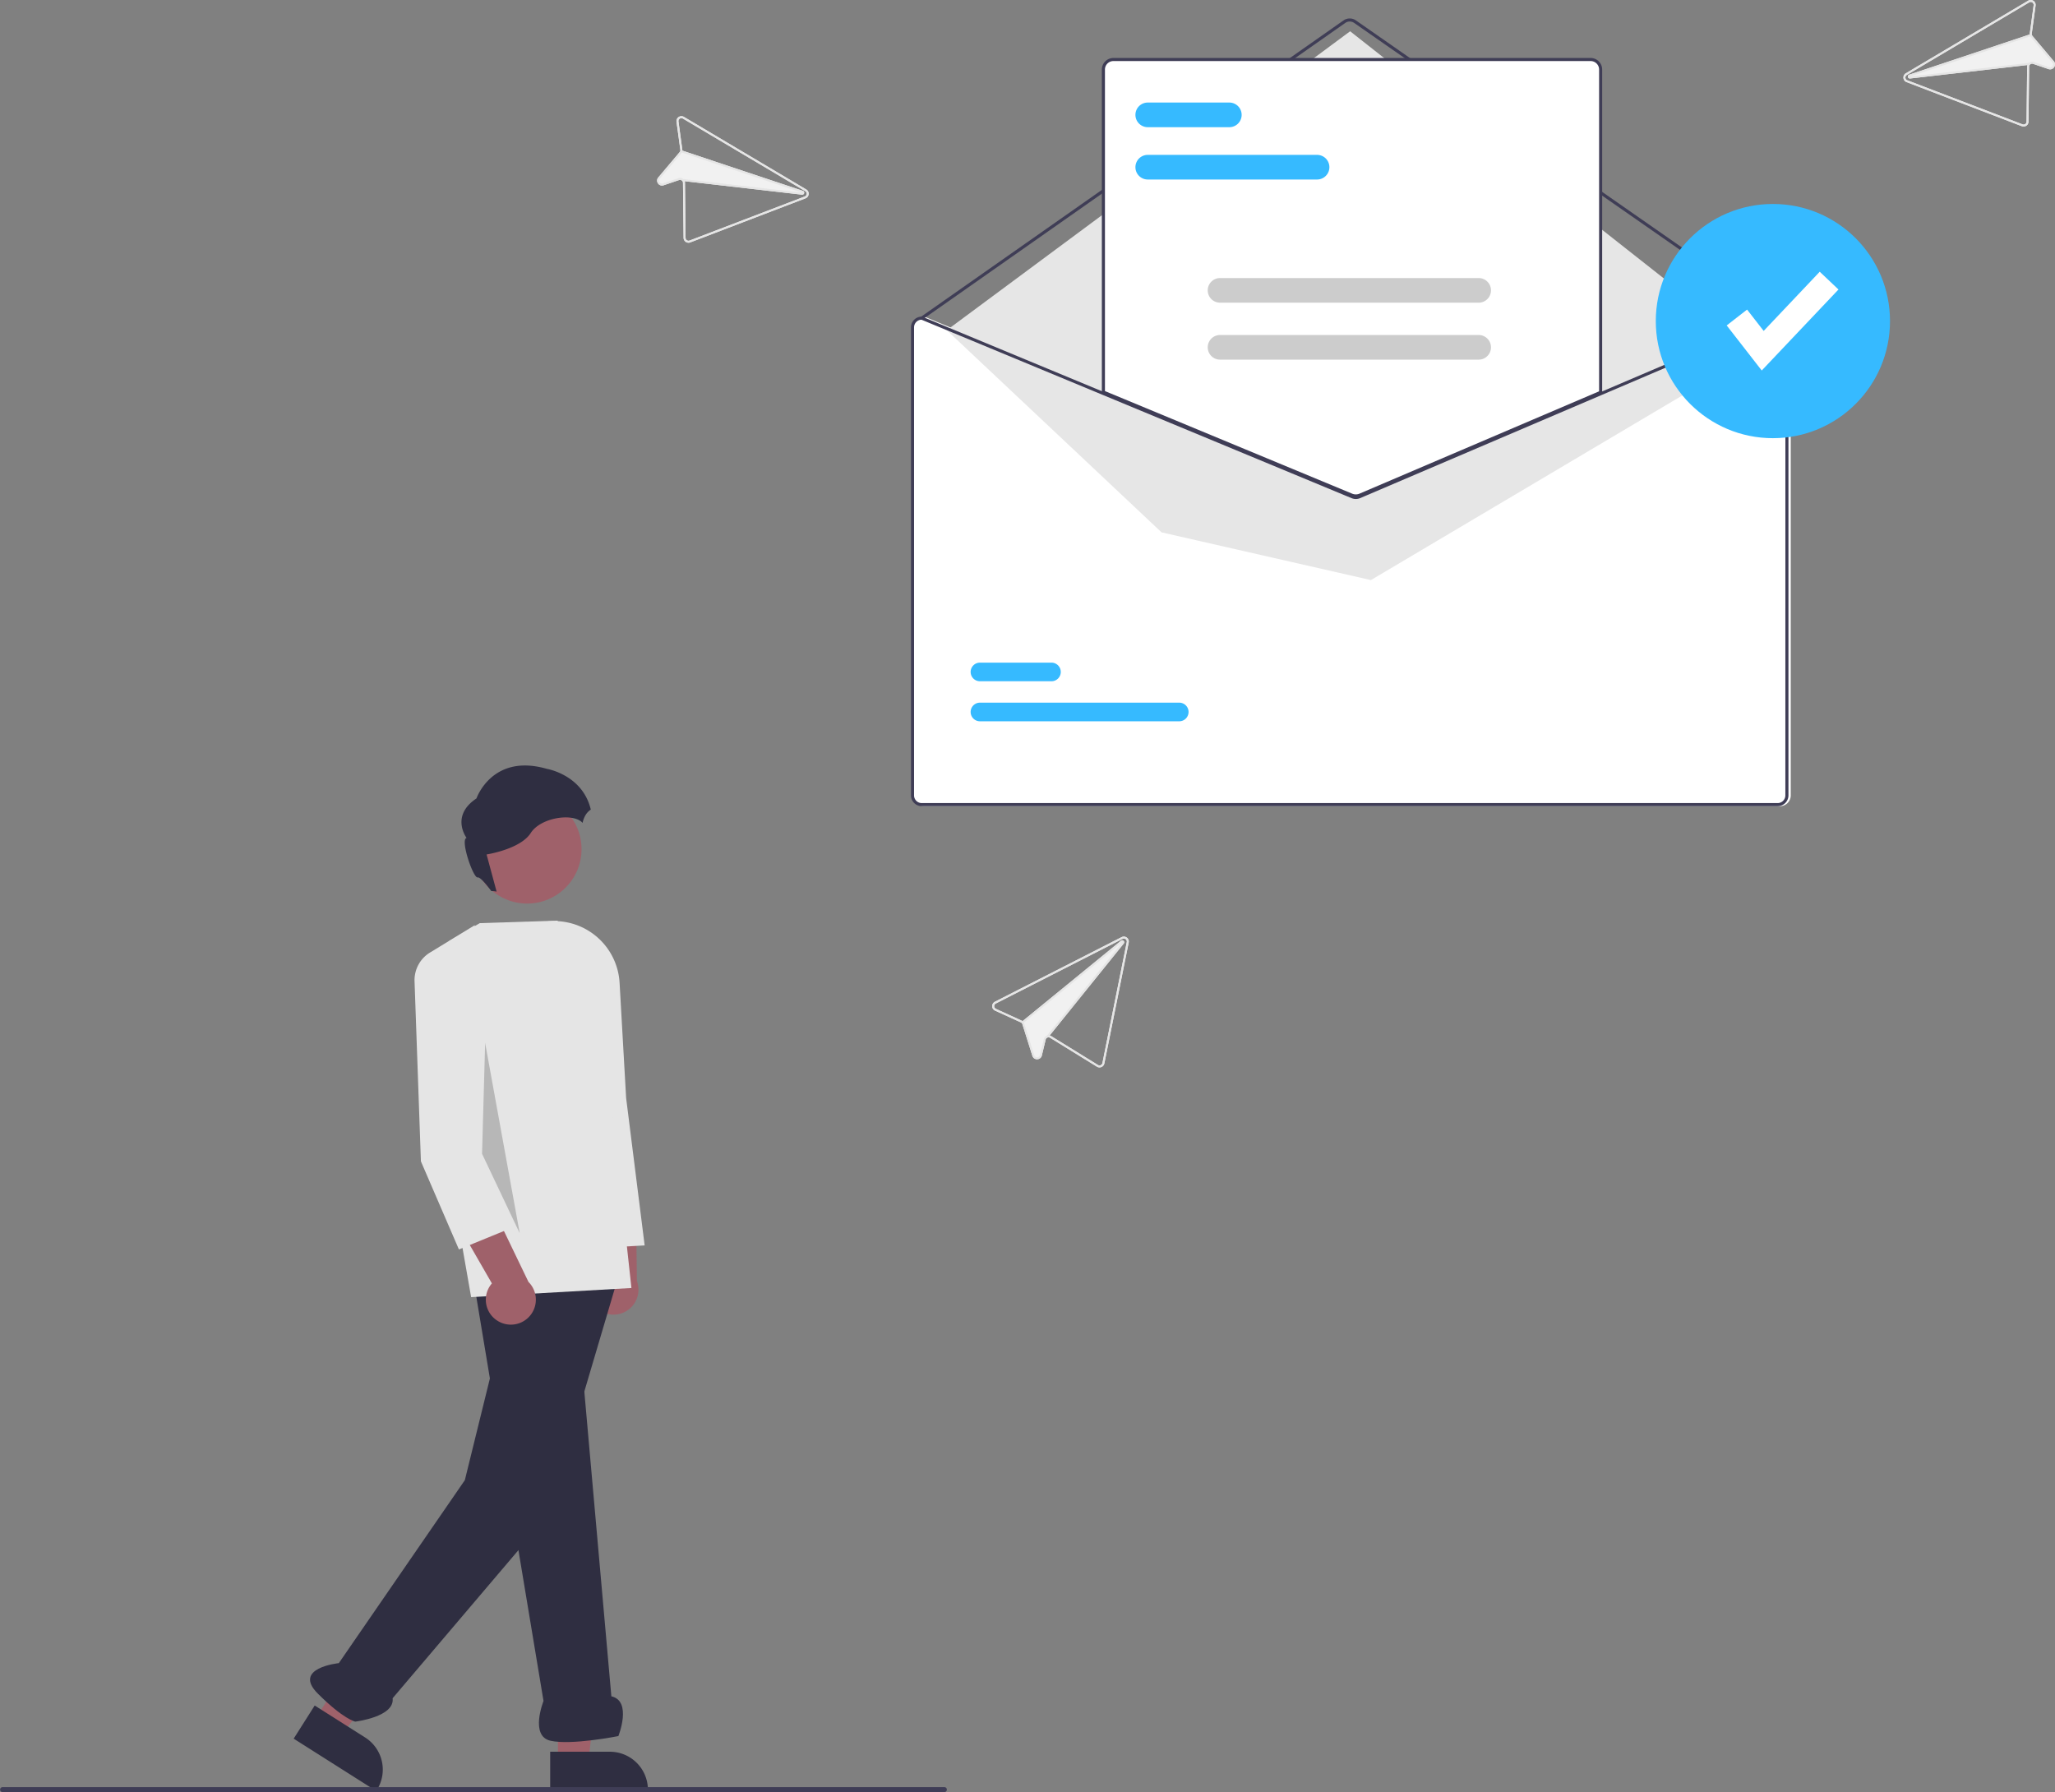 <svg xmlns="http://www.w3.org/2000/svg" width="599.076" height="522.415" viewBox="0 0 599.076 522.415">
  <rect x="0" y="0" width="599.076" height="522.415" fill="#808080" stroke="none"/>
  <g id="Group_23" data-name="Group 23" transform="translate(-37.957 0)">
    <path id="Path_7" data-name="Path 7" d="M832.794,274.341h-.09l-51.519,22-70.489,30.1a2.274,2.274,0,0,1-1.741.009L636.23,296.277l-52.785-21.9-.081-.036h-.09a3.145,3.145,0,0,0-3.141,3.141V413.91a3.145,3.145,0,0,0,3.141,3.141H832.794a3.145,3.145,0,0,0,3.141-3.141V277.482a3.145,3.145,0,0,0-3.141-3.141Z" transform="translate(-275.934 -182.045)" fill="#fff"/>
    <path id="Path_8" data-name="Path 8" d="M833.8,241.546a.447.447,0,0,1-.256-.08L709.432,155.03a2.251,2.251,0,0,0-2.571,0l-123.219,86.43a.449.449,0,0,1-.516-.735L706.345,154.3a3.151,3.151,0,0,1,3.6-.006l124.113,86.436a.449.449,0,0,1-.257.817Z" transform="translate(-276.717 -148.353)" fill="#3f3d56"/>
    <path id="Path_9" data-name="Path 9" d="M435.67,99.79,553.254,12.645,671.731,105.99,559.313,172.633l-61.033-13.911Z" transform="translate(-121.704 -3.532)" fill="#e6e6e6"/>
    <path id="Path_10" data-name="Path 10" d="M664.143,435.933h-58.09a2.714,2.714,0,1,1-.008-5.428h58.1a2.714,2.714,0,0,1,.008,5.428Z" transform="translate(-282.416 -225.669)" fill="#36baff"/>
    <path id="Path_11" data-name="Path 11" d="M626.895,419.742H606.053a2.714,2.714,0,0,1-.008-5.428h20.849a2.714,2.714,0,1,1,.008,5.428Z" transform="translate(-282.416 -221.146)" fill="#36baff"/>
    <path id="Path_12" data-name="Path 12" d="M730.535,297.7a3.4,3.4,0,0,1-1.288-.252l-72.518-30.09V173.173a3.145,3.145,0,0,1,3.141-3.141h139.12a3.145,3.145,0,0,1,3.141,3.141v94.252l-.136.058-70.135,29.951A3.419,3.419,0,0,1,730.535,297.7Z" transform="translate(-297.331 -152.906)" fill="#fff"/>
    <path id="Path_13" data-name="Path 13" d="M730.448,297.839a3.622,3.622,0,0,1-1.373-.269l-72.657-30.148V173.086a3.37,3.37,0,0,1,3.366-3.366H798.9a3.37,3.37,0,0,1,3.366,3.366v94.4l-70.407,30.068A3.639,3.639,0,0,1,730.448,297.839Zm-73.132-31.016,72.1,29.918a2.745,2.745,0,0,0,2.095-.012l69.86-29.834V173.086a2.471,2.471,0,0,0-2.468-2.468H659.784a2.471,2.471,0,0,0-2.468,2.468Z" transform="translate(-297.244 -152.819)" fill="#3f3d56"/>
    <path id="Path_14" data-name="Path 14" d="M831.86,274.341h-.09l-51.52,22-70.489,30.1a2.273,2.273,0,0,1-1.741.009L635.3,296.277l-52.785-21.9-.081-.036h-.09a3.145,3.145,0,0,0-3.141,3.141V413.91a3.145,3.145,0,0,0,3.141,3.141H831.86A3.145,3.145,0,0,0,835,413.91V277.482a3.145,3.145,0,0,0-3.141-3.141ZM834.1,413.91a2.245,2.245,0,0,1-2.244,2.244H582.34a2.245,2.245,0,0,1-2.244-2.244V277.482a2.249,2.249,0,0,1,2.159-2.244L635.3,297.246l72.379,30.032a3.2,3.2,0,0,0,2.441-.013l70.135-29.952,51.7-22.075a2.251,2.251,0,0,1,2.154,2.244Z" transform="translate(-275.673 -182.045)" fill="#3f3d56"/>
    <path id="Path_15" data-name="Path 15" d="M722.952,216.1H673.586a3.59,3.59,0,0,1,0-7.18h49.365a3.59,3.59,0,1,1,0,7.18Z" transform="translate(-301.037 -163.771)" fill="#36baff"/>
    <path id="Path_16" data-name="Path 16" d="M697.371,194.931H673.586a3.59,3.59,0,0,1,0-7.18h23.785a3.59,3.59,0,1,1,0,7.18Z" transform="translate(-301.037 -157.856)" fill="#36baff"/>
    <path id="Path_17" data-name="Path 17" d="M778.23,265.923H702.835a3.59,3.59,0,0,1,0-7.18H778.23a3.59,3.59,0,0,1,0,7.18Z" transform="translate(-309.208 -177.688)" fill="#ccc"/>
    <path id="Path_18" data-name="Path 18" d="M778.23,288.964H702.835a3.59,3.59,0,0,1,0-7.18H778.23a3.59,3.59,0,0,1,0,7.18Z" transform="translate(-309.208 -184.124)" fill="#ccc"/>
    <circle id="Ellipse_2" data-name="Ellipse 2" cx="34.138" cy="34.138" r="34.138" transform="translate(520.657 59.459)" fill="#36baff"/>
    <path id="Path_19" data-name="Path 19" d="M761.378,138.714l-10.217-13.138,5.942-4.622,4.838,6.221,16.344-17.253,5.465,5.178Z" transform="translate(-209.837 -30.707)" fill="#fff"/>
    <path id="Path_20" data-name="Path 20" d="M397.3,542.032a7.247,7.247,0,0,1,3.037-10.689l-2.22-25.656,11.765,6.377.3,23.386a7.286,7.286,0,0,1-12.887,6.583Z" transform="translate(-186.552 -162.026)" fill="#9f616a"/>
    <path id="Path_21" data-name="Path 21" d="M395.008,496.67l-.1-.242-12.98-32.792-2.06-62.158.346-.025a19.073,19.073,0,0,1,20.409,18.1l1.9,33.419,5.4,42.981Z" transform="translate(-182.035 -132.895)" fill="#e5e5e5"/>
    <path id="Path_22" data-name="Path 22" d="M127.8,566.348l7.462,4.731,21.8-26.531-11.013-6.982Z" transform="translate(2.256 -65.523)" fill="#9f616a"/>
    <path id="Path_23" data-name="Path 23" d="M282.942,718.718l14.7,9.316h0a11.089,11.089,0,0,1,3.427,15.3l-.193.3-24.06-15.253Z" transform="translate(-153.245 -221.536)" fill="#2f2e41"/>
    <path id="Path_24" data-name="Path 24" d="M225.691,581.94h8.835l4.2-34.078H225.69Z" transform="translate(-25.09 -68.399)" fill="#9f616a"/>
    <path id="Path_25" data-name="Path 25" d="M380.581,737.415h17.4A11.089,11.089,0,0,1,409.069,748.5v.361H380.581Z" transform="translate(-182.233 -226.759)" fill="#2f2e41"/>
    <path id="Path_26" data-name="Path 26" d="M349.019,540.58l20.8,125.106s-4.092,10.229,2.046,11.593,19.777-1.364,19.777-1.364,4.092-10.229-2.046-11.593L378,533.6Z" transform="translate(-173.416 -169.824)" fill="#2f2e41"/>
    <path id="Path_27" data-name="Path 27" d="M342.974,545.587l-14.41,58.5-36.737,53.343s-13.639,1.364-6.138,8.865,10.911,8.184,10.911,8.184,11.593-1.364,10.911-6.819l45.166-53.163,20.984-70.953Z" transform="translate(-155.096 -172.6)" fill="#2f2e41"/>
    <path id="Path_28" data-name="Path 28" d="M346.119,510.983l-3.48-19.859c-5.241-5.477,4.661-19.019,5.765-20.49l-.648-8.421a2.528,2.528,0,0,1-1.436-.782c-3.251-3.315-3.033-16.4-3.022-16.951l-3.587-37.319,8.926-5.207,22.572-.728,11.023,9.553,10.617,97.541-.379.021Z" transform="translate(-170.816 -132.845)" fill="#e5e5e5"/>
    <path id="Path_29" data-name="Path 29" d="M353.781,550.289a7.247,7.247,0,0,1-1.76-10.972L339.174,517l13.358.812,10.151,21.071a7.286,7.286,0,0,1-8.9,11.408Z" transform="translate(-170.666 -165.186)" fill="#9f616a"/>
    <path id="Path_30" data-name="Path 30" d="M338.642,497.594l-11.081-25.687-1.852-52.472a9.439,9.439,0,0,1,4.761-8.549l12.783-7.812,2.758,55.161,8.249,32.968Z" transform="translate(-166.902 -133.361)" fill="#e5e5e5"/>
    <circle id="Ellipse_3" data-name="Ellipse 3" cx="15.86" cy="15.86" r="15.86" transform="translate(175.766 231.684)" fill="#9f616a"/>
    <path id="Path_31" data-name="Path 31" d="M369.569,339.439c-15.973-4.606-20.507,8.633-20.507,8.633-7.7,5.108-2.879,11.512-2.879,11.512-1.943.432,1.942,11.8,3.237,11.513.691-.154,2.468,1.968,3.976,3.98a7.98,7.98,0,0,1,1.54.148L352.011,364.4s9.858-1.51,12.88-6.259c2.892-4.543,12.41-5.978,15.119-2.943a6.85,6.85,0,0,1,.966-2.453,4.9,4.9,0,0,1,1.42-1.424C380,341.147,369.569,339.439,369.569,339.439Z" transform="translate(-172.208 -115.313)" fill="#2f2e41"/>
    <path id="Path_32" data-name="Path 32" d="M195.881,305.139,195,336.711l10.984,23.152-10.1-55.564" transform="translate(-16.515 -0.36)" opacity="0.2"/>
    <path id="Path_33" data-name="Path 33" d="M433.3,753.173H158.737a.721.721,0,0,1,0-1.441H433.3a.721.721,0,1,1,0,1.441Z" transform="translate(-120.059 -230.758)" fill="#3f3d56"/>
    <path id="Path_34" data-name="Path 34" d="M484.319,193.468a1.44,1.44,0,0,0-2.16,1.435l1.113,8.16a.937.937,0,0,1-.024.36.879.879,0,0,1-.171.314l-6.231,7.382a1.408,1.408,0,0,0-.092,1.739l.007.009a1.406,1.406,0,0,0,1.645.542l4.5-1.527a.866.866,0,0,1,.87.2.837.837,0,0,1,.268.616l.176,16.034a1.43,1.43,0,0,0,.63,1.174,1.444,1.444,0,0,0,1.321.154l33.588-12.845a1.44,1.44,0,0,0,.221-2.585l-.457-.272-35.2-20.886Zm-1.592,1.356a.865.865,0,0,1,1.3-.859l35.191,20.88.469.278a.866.866,0,0,1-.132,1.55l-33.587,12.845a.863.863,0,0,1-1.17-.8l-.176-16.034a1.381,1.381,0,0,0-.081-.466l34.2,3.929a.576.576,0,0,0,.346-1.079.5.5,0,0,0-.09-.039L483.851,203.3a1.421,1.421,0,0,0-.01-.318l-1.113-8.16Z" transform="translate(-246.983 -159.397)" fill="#f1f1f1"/>
    <path id="Path_35" data-name="Path 35" d="M484.319,193.468a1.44,1.44,0,0,0-2.16,1.435l1.113,8.16a.937.937,0,0,1-.024.36.879.879,0,0,1-.171.314l-6.231,7.382a1.408,1.408,0,0,0-.092,1.739l.007.009a1.406,1.406,0,0,0,1.645.542l4.5-1.527a.866.866,0,0,1,.87.2.837.837,0,0,1,.268.616l.176,16.034a1.43,1.43,0,0,0,.63,1.174,1.444,1.444,0,0,0,1.321.154l33.588-12.845a1.44,1.44,0,0,0,.221-2.585l-.457-.272-35.2-20.886Zm-1.592,1.356a.865.865,0,0,1,1.3-.859l35.191,20.88.469.278a.866.866,0,0,1-.132,1.55l-33.587,12.845a.863.863,0,0,1-1.17-.8l-.176-16.034a1.38,1.38,0,0,0-.081-.466,1.4,1.4,0,0,0-.369-.564c-.023-.023-.048-.044-.073-.065l0,0a1.436,1.436,0,0,0-1.375-.253l-4.5,1.529a.838.838,0,0,1-.987-.329l0,0a.836.836,0,0,1,.056-1.043l6.231-7.382a1.353,1.353,0,0,0,.172-.252l0,0a1.386,1.386,0,0,0,.11-.272,1.334,1.334,0,0,0,.051-.28,1.421,1.421,0,0,0-.01-.318l-1.113-8.16Z" transform="translate(-246.983 -159.397)" fill="#e5e5e5"/>
    <path id="Path_36" data-name="Path 36" d="M486.58,207.176l35.139,11.729a.505.505,0,0,1,.09.039.576.576,0,0,1-.346,1.079l-34.2-3.929-.6-.069.067-.571.094.009,0,0,34.7,3.984-35.11-11.722,0,0-.152-.052.182-.546Z" transform="translate(-249.712 -163.27)" fill="#e5e5e5"/>
    <path id="Path_37" data-name="Path 37" d="M1017.033,146.468l-35.2,20.886-.457.272a1.439,1.439,0,0,0,.221,2.585l33.587,12.845a1.438,1.438,0,0,0,1.951-1.328l.176-16.034a.837.837,0,0,1,.268-.616.866.866,0,0,1,.87-.2l4.5,1.527a1.406,1.406,0,0,0,1.645-.542l.007-.009a1.408,1.408,0,0,0-.092-1.739l-6.231-7.382a.879.879,0,0,1-.171-.314.935.935,0,0,1-.024-.36l1.112-8.16a1.441,1.441,0,0,0-2.16-1.435Zm1.592,1.356-1.112,8.16a1.425,1.425,0,0,0-.01.318l-35.141,11.73a.5.5,0,0,0-.09.039.576.576,0,0,0,.346,1.079l34.2-3.929a1.375,1.375,0,0,0-.081.466l-.176,16.034a.863.863,0,0,1-1.17.8L981.8,169.673a.866.866,0,0,1-.131-1.55l.468-.278,35.191-20.879a.865.865,0,0,1,1.3.859Z" transform="translate(-387.823 -146.268)" fill="#f1f1f1"/>
    <path id="Path_38" data-name="Path 38" d="M1017.033,146.468l-35.2,20.886-.457.272a1.439,1.439,0,0,0,.221,2.585l33.587,12.845a1.438,1.438,0,0,0,1.951-1.328l.176-16.034a.837.837,0,0,1,.268-.616.866.866,0,0,1,.87-.2l4.5,1.527a1.406,1.406,0,0,0,1.645-.542l.007-.009a1.408,1.408,0,0,0-.092-1.739l-6.231-7.382a.879.879,0,0,1-.171-.314.935.935,0,0,1-.024-.36l1.112-8.16a1.441,1.441,0,0,0-2.16-1.435Zm1.592,1.356-1.112,8.16a1.41,1.41,0,0,0-.01.318,1.342,1.342,0,0,0,.051.28,1.378,1.378,0,0,0,.11.272l0,0a1.361,1.361,0,0,0,.172.252l6.231,7.382a.836.836,0,0,1,.056,1.043l0,0a.837.837,0,0,1-.987.329l-4.5-1.529a1.436,1.436,0,0,0-1.375.253l0,0c-.025.021-.05.042-.073.065a1.4,1.4,0,0,0-.369.564,1.381,1.381,0,0,0-.081.466l-.176,16.034a.864.864,0,0,1-1.17.8L981.8,169.672a.865.865,0,0,1-.132-1.55l.469-.278,35.19-20.879a.865.865,0,0,1,1.3.859Z" transform="translate(-387.823 -146.268)" fill="#e5e5e5"/>
    <path id="Path_39" data-name="Path 39" d="M1018.135,160.131l.182.546-.152.052,0,0-35.11,11.722,34.7-3.984v0l.094-.009.067.571-.6.069-34.2,3.929a.576.576,0,0,1-.345-1.079.5.5,0,0,1,.09-.039L1018,160.176Z" transform="translate(-388.327 -150.14)" fill="#e5e5e5"/>
    <path id="Path_40" data-name="Path 40" d="M612.838,544.128a1.441,1.441,0,0,0,.058,2.593l7.492,3.421a.938.938,0,0,1,.291.213.88.88,0,0,1,.174.313l2.909,9.212a1.408,1.408,0,0,0,1.421,1.007h.011a1.406,1.406,0,0,0,1.337-1.1l1.114-4.62a.866.866,0,0,1,.63-.631.837.837,0,0,1,.664.1l13.646,8.42a1.43,1.43,0,0,0,1.329.095,1.444,1.444,0,0,0,.836-1.034l7.093-35.253a1.44,1.44,0,0,0-2.066-1.568l-.474.241Zm.3,2.07a.865.865,0,0,1-.033-1.557l36.454-18.585.485-.247a.866.866,0,0,1,1.24.94L644.188,562a.864.864,0,0,1-1.3.563l-13.646-8.42a1.378,1.378,0,0,0-.437-.181l21.6-26.8a.576.576,0,0,0-.727-.869.5.5,0,0,0-.081.055L620.9,549.781a1.419,1.419,0,0,0-.275-.161l-7.492-3.421Z" transform="translate(-284.851 -252.105)" fill="#f1f1f1"/>
    <path id="Path_41" data-name="Path 41" d="M612.838,544.128a1.441,1.441,0,0,0,.058,2.593l7.492,3.421a.938.938,0,0,1,.291.213.88.88,0,0,1,.174.313l2.909,9.212a1.408,1.408,0,0,0,1.421,1.007h.011a1.406,1.406,0,0,0,1.337-1.1l1.114-4.62a.866.866,0,0,1,.63-.631.837.837,0,0,1,.664.1l13.646,8.42a1.43,1.43,0,0,0,1.329.095,1.444,1.444,0,0,0,.836-1.034l7.093-35.253a1.44,1.44,0,0,0-2.066-1.568l-.474.241Zm.3,2.07a.865.865,0,0,1-.033-1.557l36.454-18.585.485-.247a.866.866,0,0,1,1.24.94L644.188,562a.863.863,0,0,1-1.3.563l-13.646-8.42a1.384,1.384,0,0,0-.437-.181,1.4,1.4,0,0,0-.674.01c-.031.007-.063.017-.094.027h0a1.436,1.436,0,0,0-.948,1.027l-1.114,4.623a.838.838,0,0,1-.805.658h-.006a.836.836,0,0,1-.852-.6l-2.909-9.212a1.362,1.362,0,0,0-.121-.28v0a1.372,1.372,0,0,0-.171-.238,1.34,1.34,0,0,0-.21-.193,1.414,1.414,0,0,0-.275-.161l-7.492-3.421Z" transform="translate(-284.851 -252.105)" fill="#e5e5e5"/>
    <path id="Path_42" data-name="Path 42" d="M624.287,550.2l28.693-23.432a.5.5,0,0,1,.081-.055.576.576,0,0,1,.727.869l-21.6,26.8-.381.474-.447-.362.057-.074h0l21.913-27.2-28.671,23.411v0l-.125.1-.364-.446Z" transform="translate(-288.238 -252.524)" fill="#e5e5e5"/>
  </g>
</svg>
